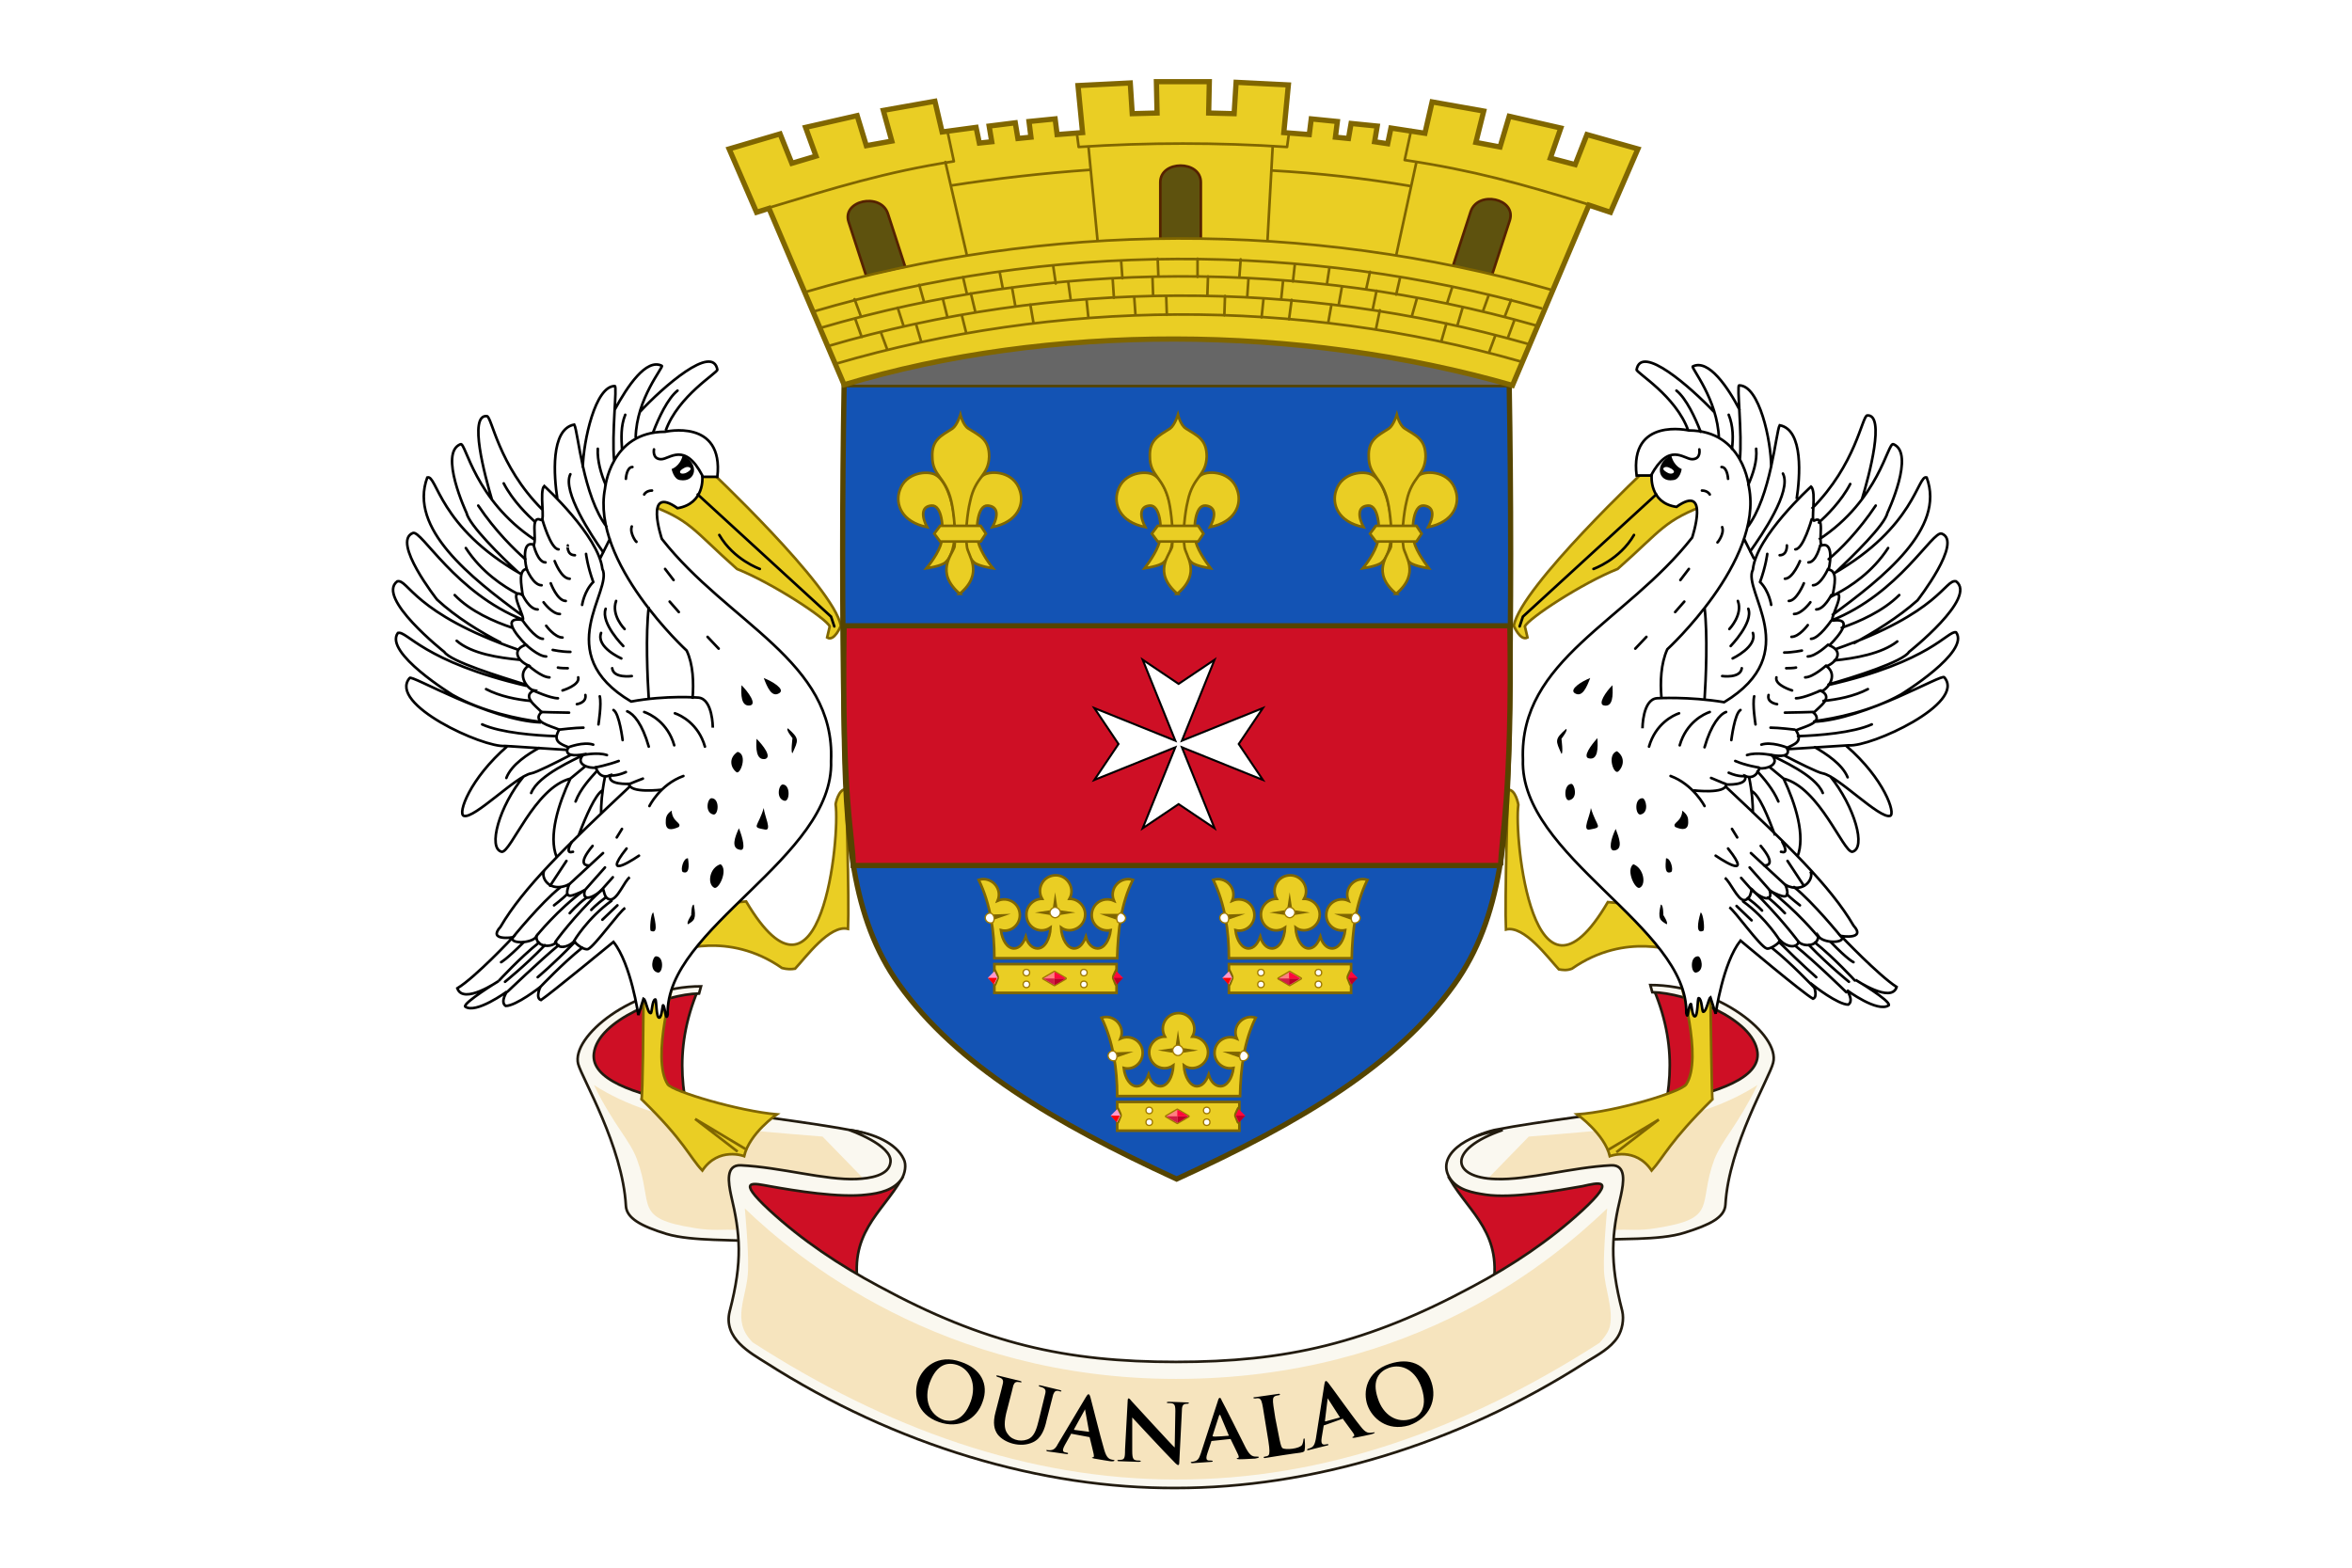 <svg xmlns="http://www.w3.org/2000/svg" width="240" height="160" viewBox="0 0 360 240"><path fill="#FFF" d="M0 240h360V0H0v240z"/><path fill="#CE0F25" stroke="#221B0F" stroke-width=".4" d="M253.1 151.4c4.1 9.7 2.4 17.3 0 24.8 5.9-2.2 18.6-8.1 17.1-15.4-2.7-6.5-11-8.1-17.1-9.4z"/><path fill="#FAF8F0" stroke="#221B0F" stroke-width=".4" d="M232 193.4c3.7-1.2 6.3-2.6 12.5-3.5 2.6-.4 9.4.1 13.4-1.2 3.8-1.2 6.1-2.3 6.2-4.3.5-9 6.8-19.5 7.3-21.7 1.1-4.2-8.3-11.9-18.8-11.9l.3 1.1c5.2.1 15.5 4 16.1 9.2.9 7.8-25.6 9-40.3 11.9-7.5 1.9-6.3 5.8-5.5 6.6 6.8 6.5 8.8 13.8 8.8 13.8z"/><path fill="#F6E4BE" d="M269 166.1c-9.9 6.4-23.3 6.9-35 7.9l-7.4 7.6 6.8 10c15.1-5 14.4-2.6 20.2-3.6 9.5-1.5 6.2-3.5 8.8-10.5 1.2-3 3.5-5.1 6.6-11.4"/><path fill="#CE0F25" stroke="#221B0F" stroke-width=".4" d="M89.8 160.8c-1.5 7.4 11.1 13.3 17.1 15.4-2.4-7.4-4.1-15.1 0-24.8-6.2 1.3-14.4 2.9-17.1 9.4z"/><path fill="#FAF8F0" stroke="#221B0F" stroke-width=".4" d="M136.7 179.8c.8-.7 2-4.7-5.5-6.6-14.7-2.9-41.2-4.1-40.3-11.9.6-5.2 10.9-9.1 16.1-9.2l.3-1.1c-10.5 0-19.9 7.7-18.8 11.9.6 2.2 6.8 12.6 7.3 21.7.1 1.9 2.3 3.1 6.2 4.3 4 1.2 10.9.8 13.4 1.2 6.2.9 8.8 2.2 12.5 3.5 0-.2 2.1-7.5 8.8-13.8z"/><path fill="#F6E4BE" d="M90.9 166.1c3.1 6.3 5.5 8.4 6.6 11.4 2.6 7-.7 9 8.8 10.5 5.9 1 5.1-1.4 20.2 3.6l6.8-10-7.4-7.6c-11.7-1-25.1-1.5-35-7.9"/><path fill="#CE0F25" stroke="#221B0F" stroke-width=".4" d="M228.4 197.7c1.8-8.8-3.4-11.9-6.5-17.2 0 0 2.9.9 4.6 1.1 3.3.4 5.1.4 9.9-.4 22.3-3.5 1.7 11-8 16.5zm-96.9 0c-1.8-8.8 3.4-11.9 6.5-17.2 0 0-2.9.9-4.6 1.1-3.3.4-5.1.4-9.9-.4-1.7-.3-15.1-5-9.2 3.3 4.1 5.7 17.2 13.2 17.2 13.2z"/><path fill="#FAF8F0" stroke="#221B0F" stroke-width=".4" d="M117.2 208.6c-2.2-1.4-6.6-3.7-5.5-7.9 2-7.7 1.6-11.8.2-17.7-.4-1.9-.9-4.7 1.5-4.6 6.1.3 12.9 2.3 17.7 2.1 2-.1 5-.5 5.2-2.6.3-2.6-6.3-4.9-6.3-4.9 3.9.5 7.2 2.1 8.3 4.4.5.9.2 2.3-.3 3.1-1.2 1.7-3.4 2.2-5.4 2.4-4.1.5-10.9-.6-14.8-1.3-2.3-.4-5.4-1.3 0 3.7 5 4.6 10.7 8.4 16.7 11.6 16.2 8.8 28.6 11.6 45.5 11.6 16.8 0 29.2-2.8 45.5-11.6 6-3.2 11.7-7 16.7-11.6 5.5-5.1 2.3-4.2 0-3.7-3.9.7-10.8 1.9-14.8 1.3-2-.3-4.2-.7-5.4-2.4-2.4-3.5 2.4-6.9 8-7.5-8.7 3-7.8 7.3-1.1 7.5 4.9.2 11.7-1.8 17.7-2.1 2.4-.1 1.9 2.7 1.5 4.6-1.4 5.8-1.8 10 .2 17.7.3 1.3 0 2.9-.7 4-1.1 1.7-3 2.7-4.8 3.8-19.9 12.8-42.3 19.3-62.8 19.3-20.4.1-42.8-6.4-62.8-19.2z"/><path fill="#F6E4BE" d="M244.8 205.6s1.3-1.3 1.6-2.5c.6-2.8-.8-5.8-.9-8.7-.1-3.1.5-9.4.5-9.4-7.8 7.4-29.1 26.1-66 26.1-35.9 0-58.3-18.7-66-26.1 0 0 .6 6.2.5 9.4-.1 4.2-2.7 7.7.7 11.1 20.3 13.1 42 21 64.8 21 22.7.1 44.4-7.8 64.8-20.9"/><path d="M140.5 211.4c.7-2 3-4.2 6.6-2.9 3 1 4.3 3.4 3.3 6.1-.9 2.7-3.6 4.2-6.7 3.1-3.4-1.2-3.9-4.2-3.2-6.3m8.1 3.1c.9-2.6-.1-4.8-2-5.5-1.4-.5-3.2-.3-4.3 2.7-.9 2.5-.1 4.9 2.2 5.7.8.2 2.9.5 4.1-2.9m4.9-2.7c.1-.5 0-.8-.8-1-.3-.1-.3-.3.1-.2l3.3.8c.4.1.3.3 0 .2-.6-.1-.8 0-1 .5-.1.5-.2.8-1.1 4.3-.4 1.8-.2 2.6.3 3.2.7 1 2.3 1.2 3.3.6.8-.5 1.1-1.6 1.4-2.8.8-3.3.9-3.7 1-4.1.1-.5 0-.8-.8-1-.3-.1-.3-.3.1-.2l2.9.7c.4.1.3.3 0 .2-.6-.2-.8 0-1 .5-.1.4-.2.8-1 3.9-.3 1.4-.8 2.8-2.1 3.4-1.9.9-4.4.1-5.4-1.2-.5-.7-.8-1.7-.3-3.5.9-3.5 1-3.8 1.1-4.3zm10.5 7.7c-.1 0-.1 0-.1.1l-.9 1.6c-.6 1.1-.2 1.1.3 1.2.3 0 .2.3-.1.2l-2.8-.4c-.3 0-.3-.3-.1-.2.8.1 1.2-.1 1.6-.9l4.3-7.2c.3-.5.5-.7.7 0 .2.7 1.5 6 2.1 8 .4 1.4.8 1.5 1.4 1.6.3 0 .3.3-.5.2-.5-.1-1.4-.2-2.4-.4-.5-.1-.4-.2-.2-.2.3 0 .1-.5-.5-3 0-.1-.1-.1-.1-.1l-2.7-.5zm2.7-.3c.1 0 .1 0 0 0l-.6-3.3c0-.2-.1-.1-.1 0l-1.6 2.9v.1l2.3.3zm6.6 2.9c0 1.4.2 1.5 1.1 1.5.3 0 .3.2-.1.2l-3-.1c-.4 0-.3-.2-.1-.2.9 0 1-.1 1-1.6l.4-7.4c0-.7.3-.4.6 0 .1.1 6.5 7.1 6.6 7.1l.1-5.6c0-1.1-.2-1.2-1.1-1.2-.3 0-.3-.2.1-.2l2.8.1c.4 0 .3.2.1.2-.7 0-.9.2-.9 1.1l-.4 7.9c0 .5-.2.5-.6.1-1.6-1.6-6.6-7-6.6-7v5.1zm12.2-1.5c-.1 0-.1 0-.1.1l-.6 1.8c-.4 1.2.1 1.1.6 1.1.3 0 .3.2 0 .2l-2.9.2c-.3 0-.3-.2-.1-.2.9-.1 1.1-.4 1.4-1.3l2.6-8c.1-.4.2-.5.3-.5.1 0 .2.1.3.4.4.7 2.8 5.5 3.7 7.3.7 1.3 1.1 1.3 1.8 1.3.3 0 .3.2-.4.3-.5 0-1.4.1-2.4.1-.5 0-.5-.2-.2-.2.3-.1 0-.5-1.1-2.8 0-.1-.1-.1-.1-.1l-2.8.3zm2.6-.8c.1 0 .1 0 0 0l-1.3-3.1s0-.1-.1-.1l-.1.1-1 3.1c0 .1 0 .1.1.1.1.1 2.4-.1 2.4-.1zm8.2 1.9c.5.3 2.6.1 3-.5.1-.2.2-.6.2-.8 0-.2.2-.3.2 0 0 .1.1 1.1 0 1.5 0 .3-.1.4-.7.5 0 0-1 .1-5.3.8-.3.1-.4-.2-.1-.2.6-.1.7-.2.7-.9 0-.6-.2-1.8-.7-4.8-.5-3-.4-3.4-1.5-3.2-.3 0-.4-.2 0-.2l3.5-.5c.4-.1.4.2.1.2-1.1.2-1 .3-.5 3.5.6 3 .8 4.4 1.1 4.6zm6.4-3.5c-.1 0-.1 0-.1.1l-.3 1.8c-.2 1.2.3 1.1.8 1 .3-.1.3.2 0 .2l-2.8.7c-.3.1-.3-.1-.1-.2.8-.2 1-.5 1.2-1.5l1.3-8.3c.1-.6.2-.8.6-.3.5.6 3.6 5 4.9 6.6.9 1.2 1.3 1.1 2 1 .3-.1.4.1-.4.3-.4.1-1.4.3-2.4.5-.5.1-.5-.1-.2-.2.3-.2-.1-.5-1.6-2.6 0-.1-.1-.1-.1-.1l-2.8 1zm2.4-1.2c.1 0 .1 0 0 0l-1.8-2.8c-.1-.2-.1-.1-.1 0l-.4 3.3c0 .1 0 .1.1.1l2.2-.6zm4.2-1.9c-.7-2-.2-5.1 3.4-6.3 3-1 5.5 0 6.4 2.8.9 2.7-.3 5.5-3.4 6.6-3.4 1-5.7-1.1-6.4-3.1m8.3-2.6c-.9-2.7-3-3.8-5-3.1-1.4.5-2.7 1.8-1.7 4.7.8 2.5 2.9 3.9 5.2 3.1.8-.2 2.6-1.3 1.5-4.7"/><path fill="#EACE24" stroke="#806600" stroke-width=".4" d="M98.5 152.8c-.1 15-.3 15.5-.3 15.5 6.6 6.4 7.3 8.8 9.3 10.9 2.5-3.7 6.4-2.2 6.4-2.2.8-3.5 5-6.4 5-6.4-5.8-.5-15.9-3.5-16.7-4.6-2.6-4 1-16 1-16l-4.7 2.8zm4.8-7.1s8.1-3.3 16.4 2.5c.8.2 1.4.2 2 .1 1.6-1.7 5.3-6.8 8.1-6.1.2-4.3-.3-21.4-.3-21.4-1.2 0-1.6 2.3-1.6 2.3.7 4.9-2.1 34.5-13.7 14.9l-8.2.8-2.7 6.9zm-4.5-68.6c7 2.5 7.1 3.9 14 10 5.5 2.2 13.7 7.6 14.2 8.8l-.4 1.7c1.1.7 2.1-1.8 2.1-1.8-1.1-6-20.5-24.2-20.5-24.2"/><path fill="none" stroke="#806600" stroke-width=".4" d="M112.9 176.3l-6.5-5 7.7 4.6"/><path fill="#FFF" stroke="#000" stroke-width=".4" d="M101.9 65.9c1.9-5.3 7.9-8.8 7.9-9.3-.7-4-8.3 2.6-11.9 6.5m-.6 3.9c.1-6 4.3-10.8 4-11-2.4-1.2-5.3 3.2-7.2 6.7m-.1 7.8c-.4-4 .5-11.4.1-11.4-3 0-4.8 8.4-4.9 12.5m3.7 9.1c-3.7-4.8-4.4-14.6-5-15.7-3.7.7-3.1 8-2.6 11.3m3.3 51.5c1.1-2.9 2.5-6.1 3.6-6.8m-4.9-1.8c-1.8 3.8-3.4 8.8-2.1 12m7.4-12.3c-.5 2.5-.6 4.3-.6 5.6M83 78c-6.8-6.8-7.7-14.3-8.5-14.3-2.8-.2-.3 9.1.8 12.8m6.5 6.1C72.6 76.5 71.3 67.7 70.5 68c-3.4 1.3.9 10.5.9 10.5.4 1.9 5.4 6.8 7.9 9.1m.5.3c-12.7-7.2-12.9-15.3-14.4-14.8-2.9 7.8 6.6 15.3 14.5 21.1m.2.7c-10.4-4.1-15.6-13.8-16.9-13.3-3.3 1.3 3.7 10.2 3.7 10.2 2.9 2.7 6.7 5 9.8 6.6m2.7 1.1C63.2 93.9 62.5 88.6 60.8 89 57.5 91.5 68 99.8 68 99.8c1 1.5 8.6 3.8 12.4 5m.2.2c-15.9-3.7-18.3-8.5-19.7-8.1-2.2 3 8.4 9.5 8.4 9.5 4.6 2.6 10.2 3.7 13.3 4.1m-2.4 8.3c-3.8 4.6-5.6 11.1-3.4 11.6 1.4.1 5-9.8 10.5-11.2l2.3-1.9m-11.9-3.1c-5.8 5-7.7 10.4-6.7 10.7 1.6.5 8-6.1 10.3-6.5.7-.1 3.9-1.7 6-2.8m-4.5-5c-8-.3-19.9-7.4-20.1-6.8-3.4 4 11.3 10.7 14.6 10.4l9.5.6m6.6-32.4l-1.6 3.2m7.5 21.4c-.2-3.1-.5-9.9 0-14.1m-3 27.6c-9.6 9-16.2 15.4-19.7 21.4-2 2.2 1.9 1.6 1.9 1.6s-5.7 6.1-8.5 7.8c.9 2.6 6.3-1.1 6.3-1.1s-5.4 3.3-5.1 3.9c1.6 1.2 6.4-2.3 6.4-2.3s-1.1 1.6-.2 2.2c1.6 0 5.3-2.9 5.3-2.9s-.8 1.7.1 2c1.5-1 11.1-8.9 11.1-8.9 2.7 3.4 3.8 11.2 3.8 11.2l.8-2.5c.4.2.6 2.2 1.1 2.2.2 0 .2-2 .7-2.1.2 0 .1 2.8.6 2.8.4 0 .5-2 .6-1.9.3.2.4 2.7.7 1.4-.4-13.2 25.5-24 25-38.8.7-15.3-15.8-21.1-25.9-34 0 0-2.8-8.4 2.4-4.7 4.2-.7 3.8-4.8 3.8-4.8h2.3c1-9-8-6.9-8-6.9-8.4 0-9.2 8.7-9.2 8.7-2.2 11.3 12.5 24.8 12.5 24.8 1 2.1 1.1 4.9.9 7.4m-27.5 36.5c-.6 1 2.8 1 3.6-.1 0 1.6 2.2 1.7 3 .9.3 1 1.8.8 2.8-.2.2.4 1.5 1.4 2.1 1.2 1-.4 4.9-5.9 5.7-6.3m-12.4-5.7c-.6 1 .8 3.5 3.8 2.1-.9 2.5.4 1.8 2.4.9-.5 2.1 1.8.8 2.8-.2.2.4.2 1.5 1.1 1.6 1.1.1 2.2-2.9 3-3.4m12.7-22.9s0-4.4-2.2-4.6c0 0-4.9-.4-10.3.6-12.5-7.4-2.7-17-4.4-20.3-.6-5.1-8.9-12.7-8.9-12.7-.8.8.2 5.5-.5 5.2-1.7-.8-.6 2.9-1.1 3.8-1.6-.6-1.5 1.9-1.1 3.7-1.3.2-.8 2.4-.6 4-2.6-1.4.8 4-.1 3.8-3.9-.6.6 3.8.6 3.8-2.3.8-1.2 2.5.4 3.2-2 1.4 0 3.7.8 3.8-1.8.9.2 2.3 1.2 3.3-1.6 1.5 1.3 2.1 2.7 2.7-1.1 1.8.2 2.2 1.4 2.7-.8 1.4 1.1 1.3 2.3 1.1-1.4 1.5.9 2.2 1.9 2 0 0 .5 1.9 2.2 1.2-.5 1.5 2.9 1.3 2.9 1.3 0 1.5 5 .9 5 .9"/><path fill="none" stroke="#000" stroke-width=".4" stroke-linecap="round" d="M84.9 85.9s1 2.7 2.3 2.7m20.3-15.8c-2.7-5.2-5-2.5-6.3-2.5-1.4 0-1.1-1.5-1.1-1.5m6.7 6.9l20.4 18.7.5 1.5m-17.6-14c2.2 3.8 6.2 5.2 6.2 5.2m-23.7 45.7l-3.1 3.5m2.7-.2l1.6-1.8m-6.3-5.4c-.5.9-.8 1.8.2 1.5m-9.2 13.1s4.3-5.3 7.2-7.6m-3.6 7.4s3.3-4.1 7.3-7m-4.4 7.9s2.6-3.7 7.2-8.1m-4.3 7.9s2-3.4 5.7-6.1m-6.6-2.4l5.3-4.9m-15.9 19.5s3.2-3.5 6.1-5.8m-4.8 7.5s4.9-4.7 7.8-7.1m-2.8 6.4s3.5-3.7 6.4-6m-1.1-.9l-.3.3c-3 3.1-5.4 5.1-5.4 5.1m1.1-4.9l-.1.1c-3 3.1-6 5.5-6 5.5m2.9-6.1c-2.8 2.8-3.5 3.1-3.5 3.1m10-15.5l-2.5 3.8m11.7-5.7c-4.2 5.3 1.9 1.1 1.9 1.1m-7.6 1.5c-.5 0-1.9-.1.5-3m4.5-2.6l-.8 1.3m-7.6 8.7c-.7.7-2 1.7-2 1.7m5-1.2c-1.5 1.1-2.6 2.4-2.6 2.4m7.3-1.2l-2.3 2.2m.5-3.4c-1.5 1.1-2.2 1.9-2.2 1.9m-.8-54.5s.2 1.8 1.1 4.3c-1.4 1.4-1.7 3.5-1.7 3.5m5.2-.6c-.8 2.2 1.3 4.3 1.3 4.3m-2.9-3.1c-.8 2.2 2.7 5.7 2.7 5.7m-3.4-2c-.8 2.2 3.1 3.9 3.1 3.9m-1.4 1.5c.2 1.6 3 1.2 3 1.2m7-43.7c-1.5 1.2-2.9 4.2-3.7 6.3m-4.3-2.6c-.7 1.7-.6 3.6-.5 5.2m-3.7 0c-.1 1.8.5 3.9 1.2 5.5m-5.4-1.6c-1.3 2.6 3.3 9.5 5 11.9m-1 33.6c-.9 1-2.5 2.7-3.2 4.6m-6.2-42.8c-1.1-1-3.4-3.2-4.8-5.9m3.3 11.6c-1.6-1.4-4.6-4.3-7.2-8.2m6 13.5c-2.1-1.1-5.5-3.3-7.9-7m7.1 12.2c-2.7-.9-6.4-2.5-8.8-5m9.9 9.9c-3.1-.3-7.3-.9-9.6-2.9m11.3 9.2c-2.1-.2-4.7-.7-6.8-1.8m14.8 10.1c-1 .6-6.8 3-7.9 5.8m1.2-6.9c-1.6.9-4.2 2.5-5 4.6m7.6-6.4c-3.1-.1-8.4-.5-11.3-1.8m30.8 7.9c-3.6 1.3-5.2 4.6-5.2 4.6M83 79.5s1.3 4.6 2.5 4.6m-3.8-.6s.6 2.6 1.8 2.6m-2.9 1s1 2.5 2.3 2.5M80 91.1s1 2.2 2.3 2.2M80 95s1.9 2.8 3.1 2.8m-2.6.9s1.9 1.8 3.1 1.8m-2.7 1.4s2 1.8 3.2 1.8m-2.5 2s2.6 1.2 3.8 1.2m-2.6 2.1s3.1.1 4.3.1m-1.5 2.6s2.5-.3 3.7-.3m-2.3 3s2.3-.9 3.8-.4m-1.6 1.6s2.2-.5 3.7 0m-1.8 1.9s2-.4 3.6-1m-1.4 2.2s.9.2 2.5-.5m.4 1.9s.6-.3 2.2-.9M84.9 85.9s1 2.7 2.3 2.7m-2.9.7s1 2.7 2.3 2.7m-3.4.2s1.3 1.8 2.5 1.8m-2.1 1.8s1.3 1.8 2.5 1.8m-1.5 1.9s1.4.3 2.7.3m-1.9 2.4s.3.1 1.5.1m0-18.8S86.7 85 88 85m.3 22.8s1.5-.2 1.3-1.4m-3.5-.7s2.7-.8 2.4-2m3.1 7.2s.5-3.1.2-4.3m3.5 6.7s-.5-4.1-1.4-4.6m5.4 5.6c-1-3.5-2.3-5-3.3-5.4m7.2 5.2c-1-3.5-3.7-4.8-4.6-5.1m9.3 5.3c-1-3.5-3.7-4.8-4.6-5.1m-3.5-34.1c-.9 0-1.2.6-1.2.6m-1.9 4.9c-.4 1.1.9 2.7.7 2.3m-.6-11.4c-.9 0-1 1.8-1 1.8m6 13.8l1.3 1.7m-.6 3.3l1.4 1.6m4.4 3.8l1.7 1.8"/><path d="M104.5 69.7c-.4 1.7-1.7 2.1-1.7 2.1s.3 1.6 1.3 1.7c2.4.4 3.1-2.5.4-3.8m12.4 34.1c.5 1.3 1.2 3.1 2.4 2.3.9-.6-1.1-1.8-2.4-2.3zm-3.4 1.1c-.1 1.4-.1 3.3 1.3 3.1 1.1-.2-.3-2.1-1.3-3.1zm2.3 8.2c-.1 1.4-.1 3.3 1.3 3.1 1.1-.3-.3-2.1-1.3-3.1zm4.8-1.6c1.8 1.6 1.6 1.8.7 3.8-.3 0 0-2.3 0-2.3s-1.1-1.3-.7-1.5zm-11.7 10.7c-.6 0-1.1 2.2.3 2.5.8.1 1-2.5-.3-2.5zm4.2 4.6c-.6 1.3-1.3 3.1.2 3.3.9.2.4-1.8-.2-3.3zm-2.8 5.5c-1.7.5-2.1 3-1 3.6.7.4 2.2-2.7 1-3.6zm-4.1 6.2c.4 2.2.1 2.4-.9 3-.3-.2.5-1.4.5-1.4s0-1.7.4-1.6zm-6.2 1.2c.4 1.8.7 3.3-.4 2.8-.2-.1 0-2.8.4-2.8zm5.3-8.3c.2 1.2.2 2.5-.8 2.1-.4-.3.1-2.2.8-2.1zm-2.5-7.3c-.9.6-.9 1.2-.9 1.8 0 1.3.9 1.2 2 .7.5-.7-1-.7-1.1-2.5zm10.1-9c-1.5 1-1 2.5-.2 3.1.6.5 1.8-2.7.2-3.1zm6.9 5c-.6 0-1.1 2.2.3 2.5.8.1.9-2.5-.3-2.5zm-2.9 3.6c-.9 3-2 2.9.2 3.3 1.1.2-.1-2.1-.2-3.3zm-16.5 22.7c-.5 0-1.1 2.2.3 2.5.8.1 1-2.5-.3-2.5z"/><path fill="#FFF" d="M105.7 71.7c.1.2-.3.5-.7.7-.5.2-.9.1-.9-.1-.1-.2.3-.5.7-.7.4-.2.8-.1.9.1"/><path fill="#EACE24" stroke="#806600" stroke-width=".4" d="M257.1 150s3.6 12 1 16c-.8 1.2-10.9 4.2-16.7 4.6 0 0 4.2 3 5 6.4 0 0 3.9-1.5 6.4 2.2 1.9-2.1 2.7-4.4 9.3-10.9 0 0-.1-.5-.3-15.5l-4.7-2.8zm-2.8-11.1l-8.2-.8c-11.5 19.6-14.4-10-13.7-14.9 0 0-.4-2.4-1.6-2.3 0 0-.5 17.1-.3 21.4 2.8-.7 6.5 4.4 8.1 6.1.6.1 1.2.2 2-.1 8.3-5.8 16.4-2.5 16.4-2.5l-2.7-6.9zm-2.1-67.3s-19.4 18.2-20.5 24.2c0 0 1 2.4 2.1 1.8l-.4-1.7c.5-1.2 8.7-6.6 14.2-8.8 6.9-6.1 7-7.4 14-10"/><path fill="none" stroke="#806600" stroke-width=".4" d="M246.2 176l7.7-4.6-6.5 5"/><path fill="#FFF" stroke="#000" stroke-width=".4" d="M262.4 63.1c-3.6-3.8-11.2-10.5-11.9-6.5 0 .5 6 4 7.9 9.3m7.9-3.1c-1.8-3.5-4.8-7.9-7.2-6.7-.3.2 3.8 5 4 11m8 4.4c0-4-1.8-12.5-4.9-12.5-.4 0 .5 7.4.1 11.4m8.7 6c.5-3.3 1.1-10.6-2.6-11.3-.6 1.1-1.3 10.9-5 15.7m.7 40.3c1.2.6 2.5 3.9 3.6 6.8m3.4 3.3c1.3-3.2-.3-8.2-2.1-12m-4.7 5.3c0-1.3-.1-3.2-.6-5.6M285 76.4c1.1-3.6 3.6-13 .8-12.8-.8.1-1.7 7.5-8.5 14.3m3.7 9.7c2.5-2.4 7.5-7.2 7.9-9.1 0 0 4.3-9.1.9-10.5-.9-.3-2.1 8.5-11.4 14.6m2 11.6c7.9-5.8 17.4-13.3 14.5-21.1-1.4-.5-1.7 7.6-14.4 14.8m3.2 10.6c3-1.6 6.9-4 9.8-6.6 0 0 7-9 3.7-10.2-1.4-.5-6.5 9.2-16.9 13.3m-.5 9.8c3.9-1.1 11.5-3.5 12.4-5 0 0 10.5-8.3 7.2-10.8-1.7-.4-2.4 4.8-18.5 10.4m-3.2 11c3.1-.4 8.7-1.5 13.3-4.1 0 0 10.6-6.5 8.4-9.5-1.3-.3-3.8 4.5-19.7 8.1m-9 12.4l2.3 1.9c5.5 1.4 9.1 11.2 10.5 11.2 2.2-.5.4-6.9-3.4-11.6m-7.1-3.2c2.1 1.1 5.3 2.7 6 2.8 2.3.4 8.7 7 10.3 6.5.9-.3-.9-5.7-6.7-10.7m-9.1.5l9.5-.6c3.3.3 18-6.4 14.6-10.4-.2-.7-12.1 6.5-20.1 6.8m-9-24.9l-1.6-3.2m-6 10.6c.5 4.2.2 11 0 14.1m-6.6-.3c-.2-2.4-.1-5.2.9-7.4 0 0 14.7-13.5 12.5-24.8 0 0-.8-8.7-9.2-8.7 0 0-9.1-2.1-8 6.9h2.3s-.4 4.2 3.8 4.8c5.2-3.7 2.4 4.7 2.4 4.7-10.1 12.9-26.5 18.7-25.9 34-.5 14.8 25.3 25.6 25 38.8.3 1.3.3-1.2.7-1.4.1-.1.2 1.9.6 1.9.5 0 .4-2.8.6-2.8.5.1.5 2.1.7 2.1.5 0 .8-2 1.1-2.2l.8 2.5s1.1-7.8 3.8-11.2c0 0 9.5 8 11.1 8.9.8-.3.1-2 .1-2s3.7 2.9 5.3 2.9c.9-.6-.2-2.2-.2-2.2s4.7 3.5 6.4 2.3c.3-.7-5.1-3.9-5.1-3.9s5.5 3.7 6.3 1.1c-2.8-1.8-8.5-7.8-8.5-7.8s3.9.6 1.9-1.6c-3.5-6-10.1-12.4-19.7-21.4m.7 18.6c.8.5 4.7 6 5.7 6.3.5.2 1.9-.8 2.1-1.2 1 1 2.5 1.2 2.8.2.8.8 3 .7 3-.9.8 1.2 4.2 1.1 3.6.1m-17.9-9c.8.5 2 3.5 3 3.4.9-.1 1-1.2 1.1-1.6 1 1 3.3 2.3 2.8.2 1.9.9 3.3 1.6 2.4-.9 2.9 1.4 4.4-1.1 3.8-2.1M259.2 121s5 .6 5-.9c0 0 3.4.2 2.9-1.3 1.7.7 2.2-1.2 2.2-1.2.9.2 3.3-.5 1.9-2 1.2.2 3 .3 2.3-1.1 1.2-.6 2.5-.9 1.4-2.7 1.4-.6 4.3-1.2 2.7-2.7 1-1 3-2.3 1.2-3.3.7-.1 2.7-2.3.8-3.8 1.6-.7 2.6-2.3.4-3.2 0 0 4.5-4.3.6-3.8-.9.2 2.5-5.3-.1-3.8.3-1.6.8-3.8-.6-4 .4-1.8.5-4.2-1.1-3.7-.5-1 .6-4.7-1.1-3.8-.6.3.4-4.4-.5-5.2 0 0-8.4 7.6-8.9 12.7-1.7 3.3 8 12.8-4.4 20.3-5.4-.9-10.3-.6-10.3-.6-2.2.2-2.2 4.6-2.2 4.6"/><path fill="none" stroke="#000" stroke-width=".4" stroke-linecap="round" d="M273.2 88.6c1.2 0 2.3-2.7 2.3-2.7m-15.4-17.1s.3 1.5-1.1 1.5c-1.3 0-3.5-2.7-6.3 2.5m-20.1 23.1l.5-1.5 20.4-18.7m-9.6 11.4s4-1.4 6.2-5.2m20.8 54.4l-3.1-3.5m-1.3 1.6l1.6 1.8m4.5-5.8c1 .3.7-.6.2-1.5m1.8 6.9c2.9 2.3 7.2 7.6 7.2 7.6m-10.9-7.1c4 3 7.3 7 7.3 7m-10.1-7.2c4.5 4.4 7.2 8.1 7.2 8.1m-8.5-6.2c3.6 2.6 5.7 6.1 5.7 6.1m-4.5-13.5l5.3 4.9m4.5 8.8c2.9 2.3 6.1 5.8 6.1 5.8m-9.1-5.3c2.9 2.3 7.8 7.1 7.8 7.1m-11.4-6.8c2.9 2.3 6.4 6 6.4 6m.4-1.5s-2.4-2.1-5.4-5.1l-.3-.3m10.7 6.1s-3.1-2.5-6-5.5l-.1-.1m6.8 2.6s-.8-.3-3.5-3.1m-4.1-8.6l-2.5-3.8m-11-.8s6.1 4.2 1.9-1.1m5-.4c2.4 2.9 1 3 .5 3m-4.1-4.3l-.8-1.3m10.4 11.7s-1.3-1-2-1.7m-.3 2.9s-1.2-1.3-2.6-2.4m-2.5 3.5l-2.3-2.2m3.9.7s-.7-.8-2.2-1.9m3.6-44.9s-.3-2.1-1.7-3.5c.9-2.5 1.1-4.3 1.1-4.3m-5.8 11.5s2.1-2.2 1.3-4.3m-1.1 6.9s3.5-3.6 2.7-5.7m-2.4 7.6s3.8-1.8 3.1-3.9m-4.7 6.6s2.8.4 3-1.2m-6.3-36.2c-.8-2.1-2.2-5.1-3.7-6.3m8.5 8.9c.2-1.6.2-3.5-.5-5.2m3 10.7c.7-1.6 1.4-3.6 1.2-5.5m-.9 15.7c1.7-2.4 6.4-9.2 5-11.9m-.7 50.2c-.8-1.9-2.3-3.6-3.2-4.6m14.2-44c-1.4 2.7-3.7 4.9-4.8 5.9m8.7-2.6c-2.6 3.9-5.5 6.8-7.2 8.2m9.1-1.7c-2.4 3.7-5.8 5.9-7.9 7m9.6.2c-2.5 2.5-6.2 4.1-8.8 5m8.5 2.1c-2.4 1.9-6.6 2.6-9.6 2.9m5.1 4.4c-2.1 1.1-4.7 1.6-6.8 1.8m-.1 14.1c-1.1-2.8-6.9-5.2-7.9-5.8m11.7 3.4c-.8-2-3.3-3.6-5-4.6m8.7-3.5c-2.9 1.3-8.2 1.7-11.3 1.8m-14.3 10.7s-1.7-3.3-5.2-4.6m19.1-34.7c1.2 0 2.5-4.6 2.5-4.6m-.5 6.6c1.2 0 1.8-2.6 1.8-2.6m-1.1 6.1c1.2 0 2.3-2.5 2.3-2.5m-1.8 6.2c1.2 0 2.3-2.2 2.3-2.2m-3.1 6.7c1.2 0 3.1-2.8 3.1-2.8m-3.6 5.5c1.2 0 3.1-1.8 3.1-1.8m-3.5 5c1.2 0 3.2-1.8 3.2-1.8m-4.6 5c1.2 0 3.8-1.2 3.8-1.2m-5.5 3.4c1.2 0 4.3-.1 4.3-.1m-6.5 2.4c1.2 0 3.7.3 3.7.3m-5.1 2.3c1.5-.5 3.8.4 3.8.4m-6 1.2c1.5-.5 3.7 0 3.7 0m-5.5.9c1.6.7 3.6 1 3.6 1m-4.6.8c1.6.7 2.5.5 2.5.5m-5.2.3c1.6.7 2.2.9 2.2.9m9.1-31.4c1.2 0 2.3-2.7 2.3-2.7m-1.7 6.1c1.2 0 2.3-2.7 2.3-2.7m-1.5 4.7c1.2 0 2.5-1.8 2.5-1.8m-2.9 5.3c1.2 0 2.5-1.8 2.5-1.8m-3.6 4.2c1.2 0 2.7-.3 2.7-.3m-2.4 2.7c1.2 0 1.5-.1 1.5-.1M272.4 85c1.2 0 1.1-1.5 1.1-1.5m-2.8 22.9c-.3 1.2 1.3 1.4 1.3 1.4m-.1-4.1c-.3 1.2 2.4 2 2.4 2m-5.8.9c-.3 1.2.2 4.3.2 4.3m-2.3-2.2c-.9.5-1.4 4.6-1.4 4.6m-.8-4.3c-.9.3-2.3 1.9-3.3 5.4m.8-5.4c-.9.3-3.6 1.6-4.6 5.1m-.1-4.9c-.9.3-3.6 1.6-4.6 5.1m9.3-38.6s-.3-.6-1.2-.6m2.4 7.9c-.2.3 1.1-1.2.7-2.3m.9-7.4s-.1-1.8-1-1.8m-6.3 17.3l1.3-1.7m-2.1 6.6l1.4-1.6m-7.5 7.2l1.7-1.8"/><path d="M255.8 69.7c-2.7 1.3-2 4.2.3 3.8 1.1-.1 1.3-1.7 1.3-1.7s-1.2-.4-1.6-2.1M241 106.1c1.2.8 1.9-1 2.4-2.3-1.3.5-3.2 1.7-2.4 2.3zm4.5 1.9c1.4.3 1.4-1.6 1.3-3.1-1 1-2.3 2.9-1.3 3.1zm-2.3 8.1c1.4.3 1.4-1.6 1.3-3.1-1 1.1-2.3 2.9-1.3 3.1zm-4.2-3s.3 2.3 0 2.3c-.9-2-1.1-2.2.7-3.8.4.1-.7 1.5-.7 1.5zm12.1 11.6c1.4-.3.8-2.5.3-2.5-1.3 0-1.1 2.6-.3 2.5zm-4 5.5c1.4-.2.7-2 .2-3.3-.7 1.4-1.2 3.4-.2 3.3zm3.9 5.7c1-.5.6-3-1-3.6-1.2.9.3 4 1 3.6zm3.6 4.2s.8 1.2.5 1.4c-1-.6-1.4-.8-.9-3 .4-.1.4 1.6.4 1.6zm6.1 2.4c-1.1.5-.9-1.1-.4-2.8.4 0 .7 2.7.4 2.8zm-4.9-9c-1 .4-.9-.8-.8-2.1.7-.1 1.2 1.8.8 2.1zm.6-6.9c1.1.5 2 .5 2-.7 0-.6 0-1.1-.9-1.8-.1 1.8-1.6 1.8-1.1 2.5zm-8.7-8.5c.7-.6 1.2-2.1-.2-3.1-1.6.5-.5 3.7.2 3.1zm-7.5 4.4c1.4-.3.8-2.5.3-2.5-1.2.1-1.1 2.7-.3 2.5zm3.1 4.5c2.2-.4 1.1-.3.2-3.3-.1 1.2-1.4 3.5-.2 3.3zm16.3 21.9c1.4-.3.8-2.5.3-2.5-1.3 0-1.1 2.6-.3 2.5z"/><path fill="#FFF" d="M254.6 71.7c.1-.2.5-.3.9-.1.5.2.8.5.7.7-.1.2-.5.3-.9.1-.4-.2-.8-.5-.7-.7"/><path fill="#1353B4" stroke="#540" stroke-width=".8" d="M129.2 58.9c-.3 17.3-.3 34.6 0 51.9.2 16.7 1.1 29.7 8.4 39.9 8.8 12.3 23.6 21.1 42.5 29.8 19-8.7 33.7-17.5 42.5-29.8 7.3-10.2 8.2-23.2 8.4-39.9.3-17.3.3-34.6 0-51.9H129.2z"/><path fill="#CE0F25" stroke="#540" stroke-width=".8" d="M229.7 132.5c0-3.8 1.8-11.1 1.4-36.7H129.2c-.4 26.9 1.4 32.4 1.4 36.7h99.1z"/><g fill="#EACE24" stroke="#806600" stroke-width=".4"><path d="M144.2 82.4c.2-1.6 0-5.1-1.6-5-1.7.1-1.5 1.8-.7 3.3-3.9-.8-4.9-3.5-4.2-5.6.9-2.8 4.3-3.1 5.5-2.4 3 1.7 4.1 11.1 1.5 13.4-.7.6-2.9.9-2.9.9 1-1.2 2.3-3.1 2.4-4.6zm5.4 0c-.2-1.6 0-5.1 1.6-5 1.2.1 1.9 1 .7 3.3 3.9-.8 4.9-3.5 4.2-5.6-.9-2.9-4.3-3.1-5.5-2.4-3 1.7-4.1 11.1-1.5 13.4.7.6 2.9.9 2.9.9-1-1.2-2.2-3.1-2.4-4.6z"/><path d="M146.9 90.9c3.8-3.2 1.2-5.9 1.1-7.2-.4-2.9.4-6.7.5-7 .8-3.8 2.8-3.8 2.9-6.8 0-2.7-1.5-3.2-3.2-4.3-.8-.5-1.2-2.1-1.2-2.1s-.5 1.6-1.2 2.1c-1.7 1.1-3.2 1.7-3.1 4.3 0 3 2 3 2.9 6.8.1.3.8 4.1.5 7-.4 1.3-3 3.9.8 7.2z"/><path d="M150.9 81.7l-.8-1.2h-6.2l-.9 1.2.9 1.2h6.2l.8-1.2zM177.6 82.4c.2-1.6 0-5.1-1.6-5-1.7.1-1.5 1.8-.7 3.3-3.9-.8-4.9-3.5-4.2-5.6.9-2.8 4.3-3.1 5.5-2.4 3 1.7 4.1 11.1 1.5 13.4-.7.6-2.9.9-2.9.9.9-1.2 2.2-3.1 2.4-4.6zm5.3 0c-.2-1.6 0-5.1 1.6-5 1.2.1 1.9 1 .7 3.3 3.9-.8 4.9-3.5 4.2-5.6-.9-2.9-4.3-3.1-5.5-2.4-3 1.7-4.1 11.1-1.5 13.4.7.6 2.9.9 2.9.9-.9-1.2-2.2-3.1-2.4-4.6z"/><path d="M180.2 90.9c3.8-3.2 1.2-5.9 1.1-7.2-.4-2.9.4-6.7.5-7 .8-3.8 2.8-3.8 2.9-6.8 0-2.7-1.5-3.2-3.2-4.3-.8-.5-1.2-2.1-1.2-2.1s-.5 1.6-1.2 2.1c-1.7 1.1-3.2 1.7-3.1 4.3 0 3 2 3 2.9 6.8.1.3.8 4.1.5 7-.4 1.3-3 3.9.8 7.2z"/><path d="M184.2 81.7l-.8-1.2h-6.2l-.9 1.2.9 1.2h6.2l.8-1.2zM211 82.4c.2-1.6 0-5.1-1.6-5-1.7.1-1.5 1.8-.7 3.3-3.9-.8-4.9-3.5-4.2-5.6.9-2.8 4.3-3.1 5.5-2.4 3 1.7 4.1 11.1 1.5 13.4-.7.6-2.9.9-2.9.9 1-1.2 2.2-3.1 2.4-4.6zm5.3 0c-.2-1.6 0-5.1 1.6-5 1.2.1 1.9 1 .7 3.3 3.9-.8 4.9-3.5 4.2-5.6-.9-2.9-4.3-3.1-5.5-2.4-3 1.7-4.1 11.1-1.5 13.4.7.6 2.9.9 2.9.9-.9-1.2-2.2-3.1-2.4-4.6z"/><path d="M213.7 90.9c3.8-3.2 1.2-5.9 1.1-7.2-.4-2.9.4-6.7.5-7 .8-3.8 2.8-3.8 2.9-6.8 0-2.7-1.5-3.2-3.2-4.3-.8-.5-1.2-2.1-1.2-2.1s-.5 1.6-1.2 2.1c-1.7 1.1-3.2 1.7-3.1 4.3 0 3 2 3 2.9 6.8.1.3.8 4.1.5 7-.4 1.3-3.1 3.9.8 7.2z"/><path d="M217.6 81.7l-.8-1.2h-6.2l-.9 1.2.9 1.2h6.2l.8-1.2z"/></g><path fill="#FFF" stroke="#000" stroke-width=".309" d="M167.5 119.4l12.4-5-5 12.4 5.5-3.7 5.5 3.7-5-12.4 12.4 5-3.7-5.5 3.7-5.5-12.4 5 5-12.4-5.5 3.7-5.5-3.7 5 12.4-12.4-5 3.7 5.5-3.7 5.5z"/><path fill="#EACE24" stroke="#806600" stroke-width=".4" d="M152.2 147.6h18.7v4.4h-18.7zm0-.9c0-4.1-.6-8.3-2.4-12 1.9-.6 3.7 1.3 2.9 3.2 1.6-.7 3.4.4 3.4 2.2 0 1.5-1.4 2.7-2.9 2.3.2 1.6 1 2.8 2 2.8.8 0 1.4-.7 1.8-1.8.3 1.1 1 1.8 1.8 1.8 1.1 0 1.9-1.4 2-3.2-1.6 1.1-3.7 0-3.7-2 0-1.3 1.1-2.4 2.4-2.4-.9-1.6.2-3.6 2.1-3.6 1.8 0 3 2 2.1 3.6 1.3 0 2.4 1.1 2.4 2.4 0 1.9-2.2 3.1-3.7 2 .1 1.8 1 3.2 2 3.2.8 0 1.4-.7 1.8-1.8.3 1.1 1 1.8 1.8 1.8 1 0 1.8-1.2 2-2.8-1.5.3-2.9-.8-2.9-2.3 0-1.8 1.8-2.9 3.4-2.2-.8-1.9 1-3.8 2.9-3.2-1.8 3.6-2.3 7.8-2.4 12h-18.8z"/><path fill="#806600" d="M162.1 140.1l2.5-.4-2.7-.4-.4-2.7-.4 2.7-2.7.4 2.5.4h1.2zm-10 8.2c.1 0 .2 0 .3.1.1.1.5 1 .5 1.1v.3l-.4 1c-.1.1-.2.2-.3.2v-2.7zm0-7.5l2.6-.9-2.8.1"/><path fill="#FFF" stroke="#9E7800" stroke-width=".2" d="M161.5 138.9c.4 0 .8.4.8.8s-.4.8-.8.8-.8-.4-.8-.8.4-.8.8-.8z"/><path fill="none" stroke="#9E7800" stroke-width=".4" stroke-linejoin="round" d="M159.7 149.8l1.7-1 1.7 1-1.7 1-1.7-1z"/><path fill="#FF8080" d="M159.7 149.8l1.7-1 1.7 1-1.7 1-1.7-1z"/><path fill="#BA0028" d="M163.1 149.8s-1.6 1-1.7 1v-1h1.7z"/><path fill="#CF1E45" d="M161.4 149.8v1l-1.7-1h1.7z"/><path fill="#FF083C" d="M161.4 148.8v1h1.7c-.1-.1-1.6-1-1.7-1z"/><path fill="#F9C" d="M151.2 149.7l1-1 .5 1-.5 1-1-1z"/><path fill="#F00" d="M151.2 149.7h1.4l-.5 1-.9-1z"/><path fill="#FFF" stroke="#9E7800" stroke-width=".2" d="M151.7 139.8c.5.3.6.9.3 1.4-.5.3-1.2-.1-1.2-.7 0-.4.4-.8.9-.7z"/><path fill="#806600" d="M170.9 140.8l-2.6-.9h2.8"/><path fill="#FFF" stroke="#9E7800" stroke-width=".2" d="M171.4 139.8c-.5.3-.6.9-.3 1.4.5.3 1.2-.1 1.2-.7-.1-.4-.5-.8-.9-.7z"/><path fill="#806600" d="M171 148.3c-.1 0-.2 0-.3.1-.1.1-.5 1-.5 1.1v.3l.4 1c.1.1.2.2.3.2v-2.7z"/><path fill="#FF083C" d="M171.9 149.7l-1-1-.5 1 .5 1 1-1z"/><path fill="#BA0028" d="M171.9 149.7h-1.4l.5 1 .9-1z"/><path fill="#FFF" stroke="#9E7800" stroke-width=".2" d="M157.1 148.4c.3 0 .5.2.5.5s-.2.5-.5.5-.5-.2-.5-.5.2-.5.5-.5zm0 1.8c.3 0 .5.2.5.5s-.2.5-.5.5-.5-.2-.5-.5.2-.5.5-.5zm8.8 0c.3 0 .5.2.5.5s-.2.5-.5.5-.5-.2-.5-.5.2-.5.5-.5zm0-1.8c.3 0 .5.2.5.5s-.2.5-.5.5-.5-.2-.5-.5.2-.5.5-.5z"/><path fill="#EACE24" stroke="#806600" stroke-width=".4" d="M188.1 147.6h18.7v4.4h-18.7zm0-.9c0-4.1-.6-8.3-2.4-12 1.9-.6 3.7 1.3 2.9 3.2 1.6-.7 3.4.4 3.4 2.2 0 1.5-1.4 2.7-2.9 2.3.2 1.6 1 2.8 2 2.8.8 0 1.4-.7 1.8-1.8.3 1.1 1 1.8 1.8 1.8 1.1 0 1.9-1.4 2-3.2-1.6 1.1-3.7 0-3.7-2 0-1.3 1.1-2.4 2.4-2.4-.9-1.6.2-3.6 2.1-3.6 1.8 0 3 2 2.1 3.6 1.3 0 2.4 1.1 2.4 2.4 0 1.9-2.2 3.1-3.7 2 .1 1.8 1 3.2 2 3.2.8 0 1.4-.7 1.8-1.8.3 1.1 1 1.8 1.8 1.8 1 0 1.8-1.2 2-2.8-1.5.3-2.9-.8-2.9-2.3 0-1.8 1.8-2.9 3.4-2.2-.8-1.9 1-3.8 2.9-3.2-1.8 3.6-2.3 7.8-2.4 12h-18.8z"/><path fill="#806600" d="M198 140.1l2.5-.4-2.7-.4-.4-2.7-.4 2.7-2.7.4 2.5.4h1.2zm-10 8.2c.1 0 .2 0 .3.1.1.1.5 1 .5 1.1v.3l-.4 1c-.1.1-.2.2-.3.2v-2.7zm0-7.5l2.6-.9-2.8.1"/><path fill="#FFF" stroke="#9E7800" stroke-width=".2" d="M197.4 138.9c.4 0 .8.4.8.8s-.4.8-.8.8-.8-.4-.8-.8c.1-.4.4-.8.8-.8z"/><path fill="none" stroke="#9E7800" stroke-width=".4" stroke-linejoin="round" d="M195.7 149.8l1.7-1 1.7 1-1.7 1-1.7-1z"/><path fill="#FF8080" d="M195.7 149.8l1.7-1 1.7 1-1.7 1-1.7-1z"/><path fill="#BA0028" d="M199 149.8s-1.6 1-1.7 1v-1h1.7z"/><path fill="#CF1E45" d="M197.3 149.8v1l-1.7-1h1.7z"/><path fill="#FF083C" d="M197.3 148.8v1h1.7c-.1-.1-1.6-1-1.7-1z"/><path fill="#F9C" d="M187.1 149.7l1-1 .5 1-.5 1-1-1z"/><path fill="#F00" d="M187.1 149.7h1.4l-.5 1-.9-1z"/><path fill="#FFF" stroke="#9E7800" stroke-width=".2" d="M187.6 139.8c.5.3.6.9.3 1.4-.5.3-1.2-.1-1.2-.7 0-.4.4-.8.9-.7z"/><path fill="#806600" d="M206.8 140.8l-2.6-.9h2.8"/><path fill="#FFF" stroke="#9E7800" stroke-width=".2" d="M207.3 139.8c-.5.3-.6.9-.3 1.4.5.3 1.2-.1 1.2-.7-.1-.4-.5-.8-.9-.7z"/><path fill="#806600" d="M206.9 148.3c-.1 0-.2 0-.3.1-.1.1-.5 1-.5 1.1v.3l.4 1c.1.1.2.2.3.2v-2.7z"/><path fill="#FF083C" d="M207.8 149.7l-1-1-.5 1 .5 1 1-1z"/><path fill="#BA0028" d="M207.8 149.7h-1.4l.5 1 .9-1z"/><path fill="#FFF" stroke="#9E7800" stroke-width=".2" d="M193 148.4c.3 0 .5.2.5.5s-.2.5-.5.5-.5-.2-.5-.5.2-.5.5-.5zm0 1.8c.3 0 .5.2.5.5s-.2.5-.5.5-.5-.2-.5-.5.2-.5.5-.5zm8.8 0c.3 0 .5.2.5.5s-.2.5-.5.5-.5-.2-.5-.5.2-.5.5-.5zm0-1.8c.3 0 .5.2.5.5s-.2.5-.5.5-.5-.2-.5-.5.2-.5.5-.5z"/><path fill="#EACE24" stroke="#806600" stroke-width=".4" d="M171 168.7h18.7v4.4H171zm0-.9c0-4.1-.6-8.3-2.4-12 1.9-.6 3.7 1.3 2.9 3.2 1.6-.7 3.4.4 3.4 2.2 0 1.5-1.4 2.7-2.9 2.3.2 1.6 1 2.8 2 2.8.8 0 1.4-.7 1.8-1.8.3 1.1 1 1.8 1.8 1.8 1.1 0 1.9-1.4 2-3.2-1.6 1.1-3.7 0-3.7-2 0-1.3 1.1-2.4 2.4-2.4-.9-1.6.2-3.6 2.1-3.6 1.8 0 3 2 2.1 3.6 1.3 0 2.4 1.1 2.4 2.4 0 1.9-2.2 3.1-3.7 2 .1 1.8 1 3.2 2 3.2.8 0 1.4-.7 1.8-1.8.3 1.1 1 1.8 1.8 1.8 1 0 1.8-1.2 2-2.8-1.5.3-2.9-.8-2.9-2.3 0-1.8 1.8-2.9 3.4-2.2-.8-1.9 1-3.8 2.9-3.2-1.8 3.6-2.3 7.8-2.4 12H171z"/><path fill="#806600" d="M180.9 161.2l2.5-.4-2.7-.4-.4-2.7-.4 2.7-2.7.4 2.5.4h1.2zm-10 8.2c.1 0 .2 0 .3.1.1.1.5 1 .5 1.1v.3l-.4 1c-.1.1-.2.2-.3.2v-2.7zm0-7.5l2.6-.9-2.8.1"/><path fill="#FFF" stroke="#9E7800" stroke-width=".2" d="M180.3 160c.4 0 .8.4.8.8s-.4.8-.8.8-.8-.4-.8-.8.4-.8.8-.8z"/><path fill="none" stroke="#9E7800" stroke-width=".4" stroke-linejoin="round" d="M178.5 170.9l1.7-1 1.7 1-1.7 1-1.7-1z"/><path fill="#FF8080" d="M178.5 170.9l1.7-1 1.7 1-1.7 1-1.7-1z"/><path fill="#BA0028" d="M181.9 170.9s-1.6 1-1.7 1v-1h1.7z"/><path fill="#CF1E45" d="M180.2 170.9v1l-1.7-1h1.7z"/><path fill="#FF083C" d="M180.2 169.9v1h1.7c-.1-.1-1.6-1-1.7-1z"/><path fill="#F9C" d="M170 170.8l1-1 .5 1-.5 1-1-1z"/><path fill="#F00" d="M170 170.8h1.4l-.5 1-.9-1z"/><path fill="#FFF" stroke="#9E7800" stroke-width=".2" d="M170.5 160.9c.5.3.6.9.3 1.4-.5.3-1.2-.1-1.2-.7 0-.4.4-.8.9-.7z"/><path fill="#806600" d="M189.7 161.9l-2.6-.9h2.8"/><path fill="#FFF" stroke="#9E7800" stroke-width=".2" d="M190.2 160.9c-.5.3-.6.9-.3 1.4.5.3 1.2-.1 1.2-.7-.1-.4-.5-.8-.9-.7z"/><path fill="#806600" d="M189.7 169.4c-.1 0-.2 0-.3.1-.1.1-.5 1-.5 1.1v.3l.4 1c.1.1.2.2.3.2v-2.7z"/><path fill="#FF083C" d="M190.6 170.8l-1-1-.5 1 .5 1 1-1z"/><path fill="#BA0028" d="M190.6 170.8h-1.4l.5 1 .9-1z"/><path fill="#FFF" stroke="#9E7800" stroke-width=".2" d="M175.9 169.5c.3 0 .5.2.5.5s-.2.5-.5.5-.5-.2-.5-.5.2-.5.5-.5zm0 1.8c.3 0 .5.2.5.5s-.2.5-.5.5-.5-.2-.5-.5.2-.5.5-.5zm8.8 0c.3 0 .5.2.5.5s-.2.5-.5.5-.5-.2-.5-.5.2-.5.5-.5zm0-1.8c.3 0 .5.2.5.5s-.2.5-.5.5-.5-.2-.5-.5.2-.5.5-.5z"/><path fill="#666" d="M230.8 51.7H129.2v7.2h101.6v-7.2z"/><path fill="#EACE24" d="M129.2 58.9l-11.5-27-1.9.6-4.2-9.7 7.8-2.3 1.8 4.5 3.7-1.1-1.6-4.4 7.9-1.8 1.4 4.6 3.9-.7-1.3-4.7 7.9-1.4 1.1 4.7 5.2-.7.5 2.4 1.9-.2-.4-2.4 4-.5.4 2.4 2-.2-.3-2.4 4-.4.3 2.4 3.9-.3-.7-7.2 8-.4.3 4.7 3.8-.1-.1-4.8h8.1l-.1 4.8 3.9.1.3-4.8 8 .4-.7 7.3 3.9.3.3-2.4 4 .4-.3 2.4 2 .2.4-2.3 4 .4-.4 2.4 2 .3.5-2.4 5.2.8 1.1-4.8 7.9 1.4-1.2 4.8 3.7.7 1.4-4.7 7.9 1.8-1.6 4.6 3.8 1 1.8-4.6 7.8 2.2-4.2 9.7-3.3-1.1L231.5 59c-32.7-9.4-71.1-9.5-102.3-.1"/><path fill="none" stroke="#806600" stroke-width=".8" d="M129.2 58.9l-11.5-27-1.9.6-4.2-9.7 7.8-2.3 1.8 4.5 3.7-1.1-1.6-4.4 7.9-1.8 1.4 4.6 3.9-.7-1.3-4.7 7.9-1.4 1.1 4.7 5.2-.7.5 2.4 1.9-.2-.4-2.4 4-.5.4 2.4 2-.2-.3-2.4 4-.4.3 2.4 3.9-.3-.7-7.2 8-.4.3 4.7 3.8-.1-.1-4.8h8.1l-.1 4.8 3.9.1.3-4.8 8 .4-.7 7.3 3.9.3.3-2.4 4 .4-.3 2.4 2 .2.4-2.3 4 .4-.4 2.4 2 .3.5-2.4 5.2.8 1.1-4.8 7.9 1.4-1.2 4.8 3.7.7 1.4-4.7 7.9 1.8-1.6 4.6 3.8 1 1.8-4.6 7.8 2.2-4.2 9.7-3.3-1.1L231.5 59c-32.7-9.4-71.1-9.5-102.3-.1z"/><path fill="#5E520E" stroke="#520" stroke-width=".4" d="M177.6 36.5v-8.6c0-3.4 6.2-3.4 6.2 0v8.6m-51.2 5.8l-2.7-8.3c-1.1-3.3 4.9-4.6 6-1.3l2.7 8.3m83.8-.3l2.7-8.3c1.1-3.3 7-2 6 1.3l-2.7 8.3"/><path fill="none" stroke="#806600" stroke-width=".4" stroke-linecap="round" stroke-linejoin="round" d="M127.9 55.7c33.8-9.9 70.7-10.1 104.7-.4M126.7 53c34.6-10.2 72.3-10.3 107-.4m-108.1-2.4c35.4-10.4 73.9-10.5 109.4-.4m-110.5-2.1c36-10.6 75.2-10.7 111.4-.5m-22.2-8.1l3.1-14.3m-22.2 1.3c7.2.4 14.3 1.2 21.4 2.4m-70.4-.1c7-1.1 14.2-1.9 21.3-2.4m-22.2-1.2l3.3 14.3m20-2.2l-1.4-14.5m28.2 0l-.8 14.5m17.2 10.6l-.6 2.9m18.3.9l-1 2.7m-6.5-4.5l-.8 2.8m-80.4-2.7l.8 2.7m46.5-7l-.1 3m6-2.6l-.3 2.9m10.7-2l-.5 2.8m-68.5 1.4l1 2.7m30.5-7.7l.3 2.9m7-3.3l.2 2.8m-16.1-1.6l.5 2.9m39.5-3.6l-.4 3m-18.8-3.6l.1 2.9m-31.4 0l.7 2.8m-10.5-3.9l.9 2.8m6-4.2l.7 2.8m3.6-3.6l.7 2.9m5.6-3.8l.5 2.8m8.1-3.7l.4 2.9m6.4-3.4l.2 3m5.9-3.2l.1 2.9m8.4-3l-.1 2.9m6.3-2.6l-.2 2.9m5.5-2.6l-.3 2.9m9.3-1.9l-.5 2.8m5.8-2.2l-.6 2.9m6.8-1.8l-.8 2.8m7.8-1.4l-.8 2.7m8.7-.7l-1 2.7m-99.9-2.9l1 2.8m90.4-7.7l-.8 2.5m9.8-.5l-1 2.6m-2.4-3.4l-.9 2.5m-12.7-5.1l-.6 2.6m-4-3.5l-.6 2.7m-5.6-3.4l-.4 2.6m-4.9-3.1l-.3 2.7m-8-3.4l-.2 2.7m-6.4-2.8v2.8m-6.1-2.8l.1 2.6m-5.7-2.3l.2 2.7m-10.6-1.9l.4 2.7m-8.6-1.8l.5 2.6m-6.1-1.8l.6 2.6m-7.3-1.4l.7 2.5m-10.6-.3l1 2.7M145 20l1 4.7c-10.4 1.6-18.4 4.1-28.3 7.1m79.6-11.5l-.3 2.2c-10.6-.7-21.3-.7-31.9 0l-.3-2.3m51.2-.3l-1 4.6c10.6 1.6 17.7 3.6 27.8 6.7M123.3 44.7c36.8-10.8 77-10.9 113.9-.4"/></svg>
